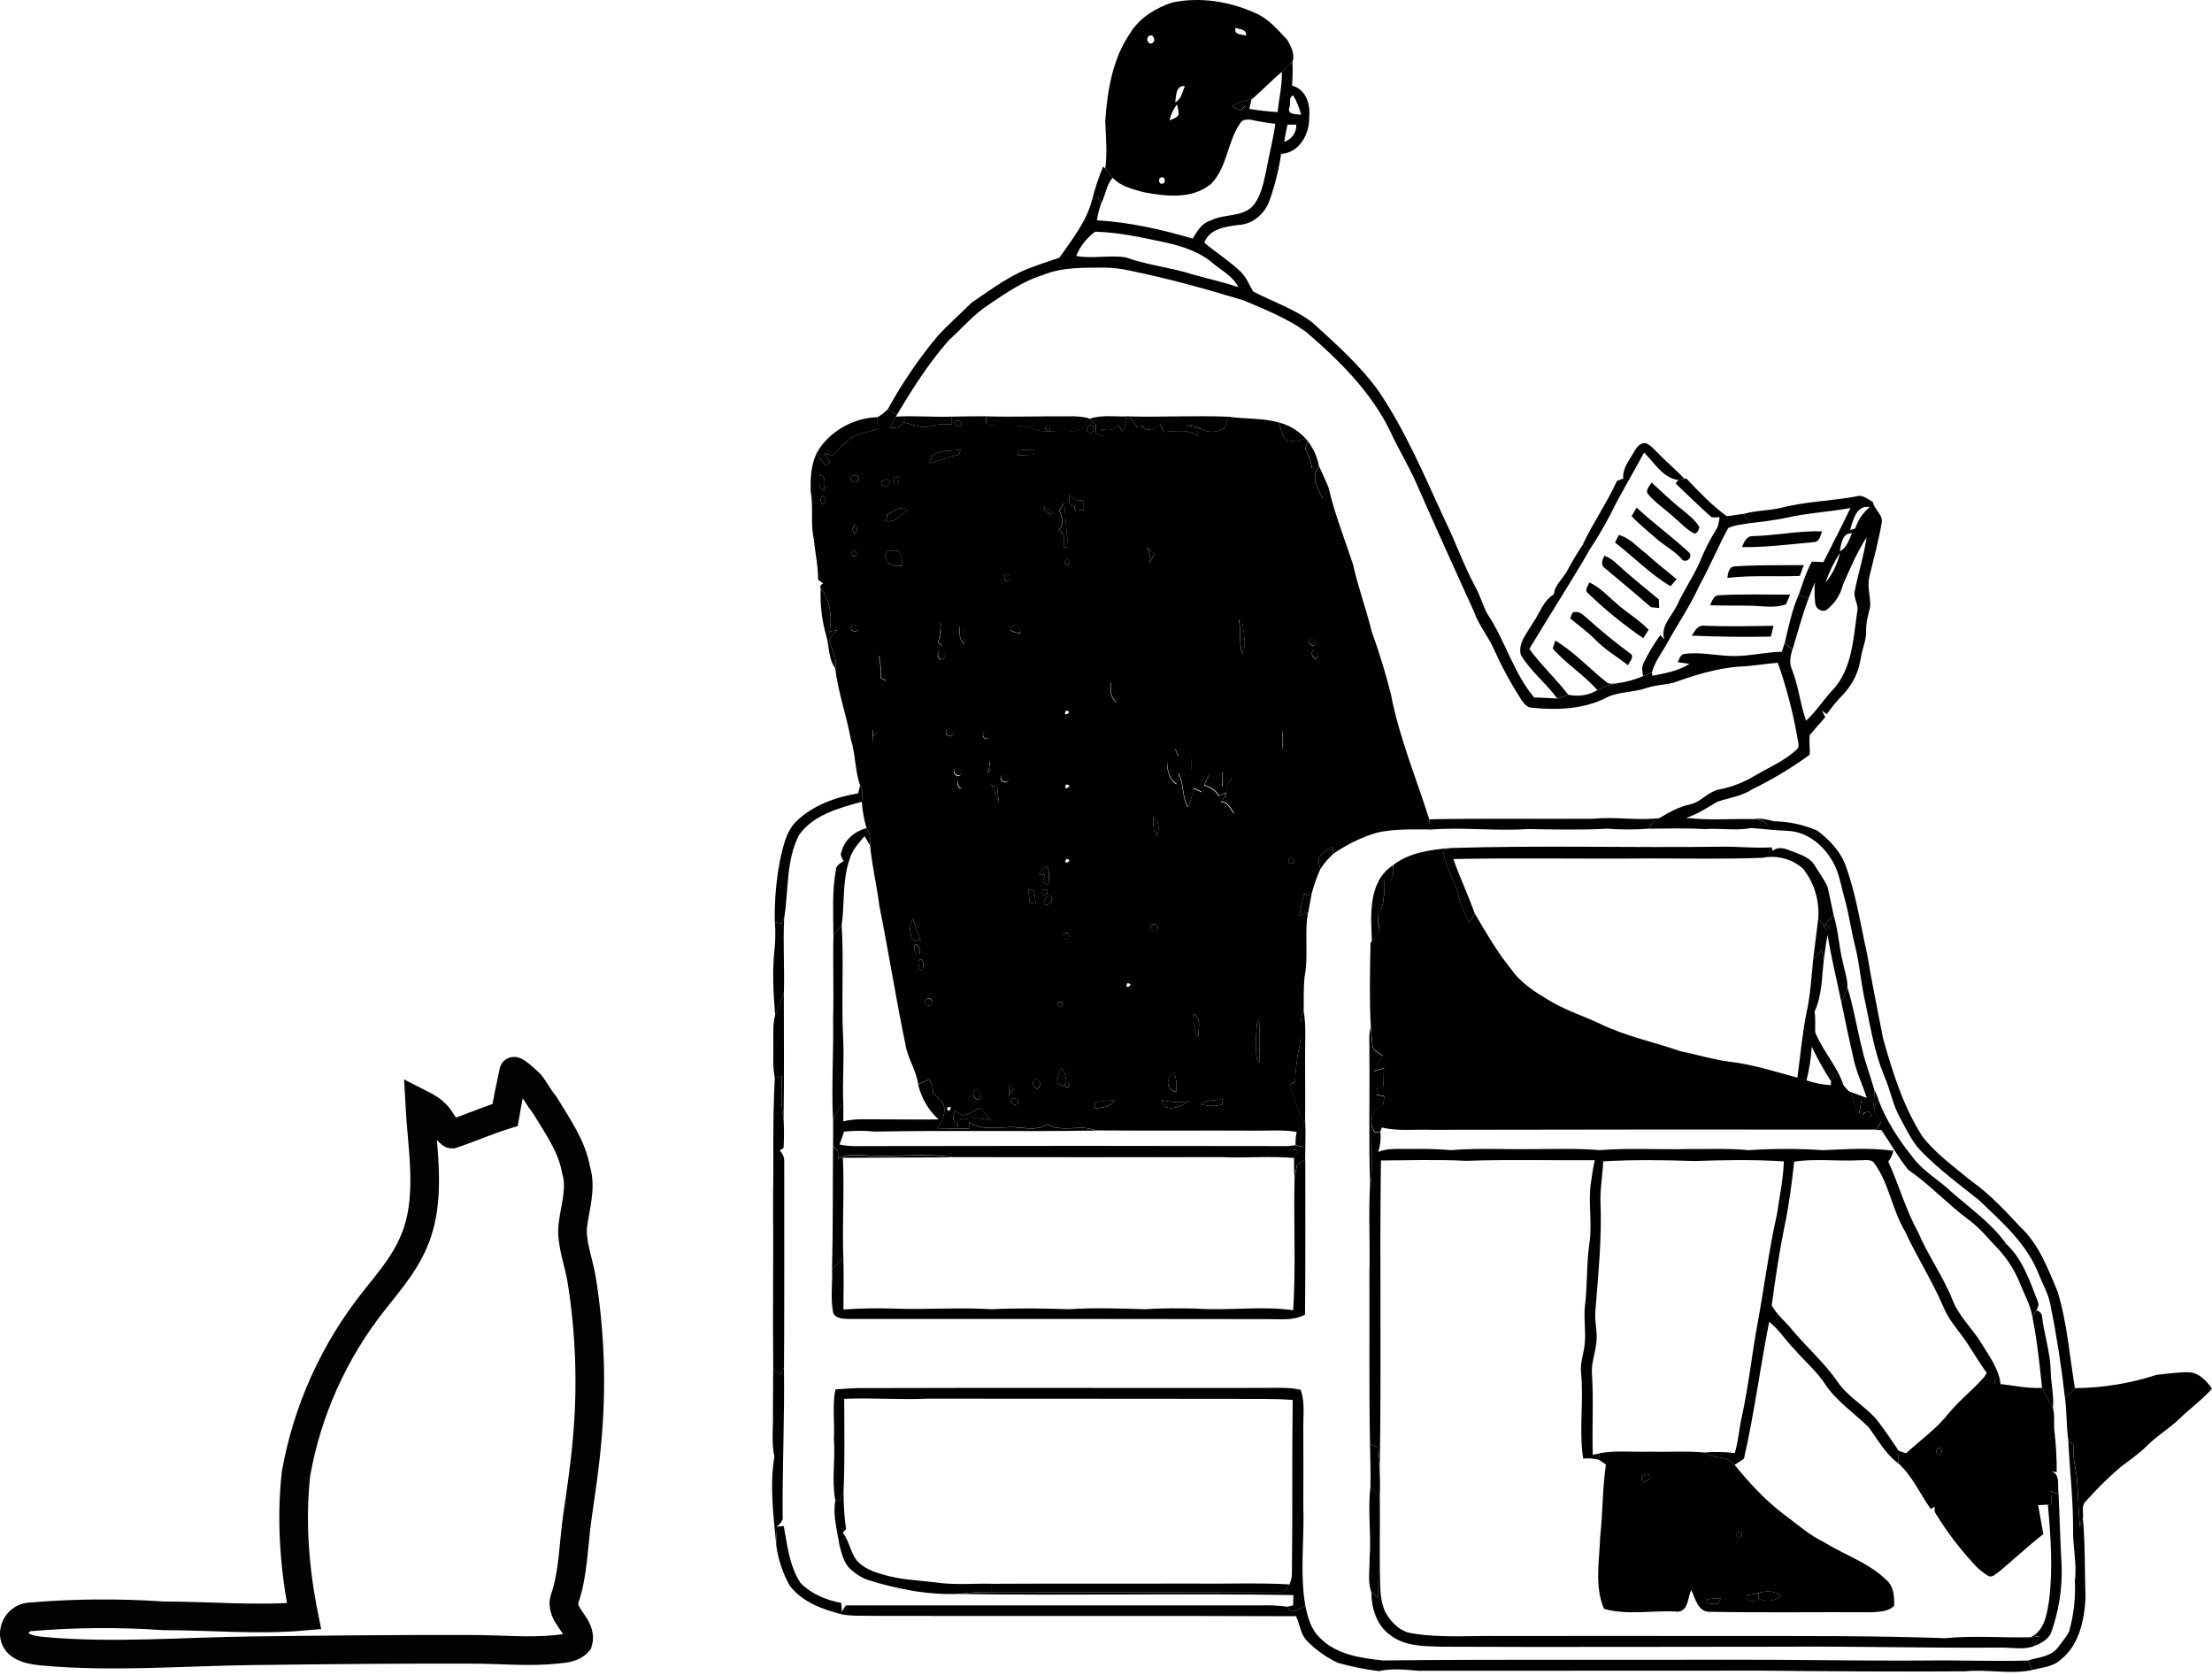 <svg width="309" height="234" viewBox="0 0 309 234" fill="none" xmlns="http://www.w3.org/2000/svg">
<path d="M165.626 59.49C166.007 59.393 166.405 59.383 166.79 59.462C167.175 59.541 167.537 59.706 167.849 59.946L167.167 59.805C166.663 59.694 166.141 59.59 165.626 59.49Z" fill="black"/>
<path d="M146.759 125.167C147.415 125.537 146.226 126.963 145.818 126.122C145.817 125.998 145.841 125.874 145.888 125.759C145.935 125.643 146.004 125.538 146.091 125.45C146.178 125.361 146.282 125.29 146.397 125.242C146.512 125.193 146.635 125.167 146.759 125.167Z" fill="black"/>
<path d="M157.976 4.462C159.307 2.417 161.493 1.076 163.782 0.346C167.676 -0.466 171.782 0.201 175.383 1.828C177.21 2.609 178.492 4.169 179.829 5.57C180.34 6.485 180.941 7.574 180.54 8.645C180.044 9.108 179.544 9.568 179.058 10.042C177.576 11.276 176.28 12.676 174.816 13.906C173.871 14.103 172.849 14.203 172.119 14.899L173.301 15.44L173.975 14.792C174.242 15.425 174.483 16.066 174.716 16.718C174.208 16.718 173.567 16.633 173.286 17.163C171.433 19.757 171.474 23.343 169.184 25.685C166.524 27.886 162.808 27.434 159.658 26.833C158.176 26.396 156.543 26.026 155.461 24.859C155.09 24.425 154.764 23.98 154.394 23.566C154.712 21.342 154.471 19.093 154.394 16.87C154.701 12.572 155.435 8.074 157.98 4.484M172.593 3.891C172.315 4.877 173.423 4.795 174.075 4.97C174.183 4.091 173.19 4.106 172.593 3.891ZM160.47 5.047C159.966 5.418 160.47 6.422 161.033 5.981C161.533 5.611 161.033 4.603 160.47 5.047ZM164.175 14.31C165.02 13.866 165.172 12.828 165.513 12.031C164.234 11.891 164.294 13.443 164.175 14.31ZM163.367 16.83C163.819 16.615 164.371 16.492 164.646 16.026C164.627 15.535 164.55 15.049 164.416 14.577C163.909 15.244 163.551 16.012 163.367 16.83ZM162.311 24.762C161.782 24.762 161.759 25.663 162.311 25.67C162.863 25.677 162.86 24.762 162.322 24.759L162.311 24.762Z" fill="black"/>
<path d="M140.451 80.306C140.914 79.839 141.248 80.762 140.881 81.047C140.421 81.529 140.077 80.588 140.451 80.306Z" fill="black"/>
<path d="M145.652 124.308C146.253 124.105 146.456 124.308 146.264 124.916C145.656 125.121 145.452 124.918 145.652 124.308Z" fill="black"/>
<path d="M179.055 10.032C179.54 9.557 180.04 9.098 180.537 8.635C180.598 9.746 180.582 10.86 180.488 11.969C182.486 12.466 183.082 14.652 182.882 16.467C182.926 18.768 181.474 21.358 178.962 21.499C178.644 23.678 178.114 25.821 177.38 27.898C176.772 29.772 175.046 31.336 173.023 31.421C171.241 31.651 168.914 31.944 168.236 33.915C169.914 35.297 171.767 36.471 173.349 37.99C174.138 38.75 174.494 39.813 175.064 40.725C177.821 42.162 180.852 43.151 183.341 45.063C186.632 48.053 189.992 51.036 192.604 54.663C196.35 60.221 198.977 66.442 201.771 72.518C203.308 75.616 204.427 78.898 206.08 81.944C206.772 83.17 207.117 84.556 207.799 85.79C210.263 89.495 211.419 93.986 214.312 97.435C215.383 97.435 216.446 97.535 217.517 97.572C218.045 97.454 218.557 97.274 219.044 97.038C220.432 97.356 221.888 97.135 223.119 96.42C224.015 95.946 224.979 95.614 225.976 95.434C227.191 95.267 228.378 94.939 229.507 94.46L230.744 93.937C230.77 94.056 230.819 94.308 230.841 94.404C232.619 94.034 234.461 93.737 236.009 92.73L234.372 92.504C234.601 92.037 234.742 91.336 235.398 91.333C237.68 91.044 239.963 91.64 242.245 91.64C244.527 91.64 246.691 91.088 248.914 91.036C249.037 90.64 249.155 90.247 249.285 89.858C249.655 90.136 250.026 90.421 250.396 90.703C250.089 91.64 249.911 92.659 250.348 93.589C251.26 95.879 251.46 98.358 252.297 100.666C253.675 99.421 254.661 97.828 255.921 96.479C258.714 93.582 258.885 89.306 259.422 85.556C259.748 84.526 258.855 83.593 259.096 82.563C259.574 80.043 260.4 77.598 260.748 75.052C259.415 77.131 258.436 79.413 257.451 81.67C257.101 83.111 256.255 84.383 255.061 85.264C254.899 85.316 254.728 85.331 254.56 85.309C254.391 85.286 254.23 85.226 254.088 85.133C253.946 85.04 253.826 84.916 253.738 84.771C253.65 84.625 253.596 84.462 253.579 84.293C253.464 83.309 253.448 82.316 253.531 81.329C253.227 82.07 252.923 82.833 252.634 83.593L251.263 83.081C251.83 81.518 252.286 79.902 253.116 78.443C253.646 78.465 254.183 78.491 254.72 78.524C255.987 76.005 257.28 73.5 258.496 70.955C255.532 71.522 252.479 71.64 249.526 72.329C247.869 72.67 246.191 72.889 244.513 73.07C244.126 72.707 243.812 72.273 243.586 71.792C245.246 71.303 246.995 71.332 248.677 70.969C252.16 70.043 255.78 69.995 259.315 69.343C260.193 69.028 260.9 69.75 261.634 70.117C261.823 71.251 263.175 71.936 262.834 73.178C262.393 75.675 261.723 78.12 261.13 80.588C260.808 81.951 261.308 83.326 261.256 84.697C261.015 85.808 260.659 86.879 260.685 88.031C260.756 89.369 260.144 90.588 259.944 91.885C259.678 93.79 258.829 95.565 257.514 96.968C256.657 97.835 255.876 98.773 255.18 99.773L254.505 99.251L254.983 100.184C254.268 101.007 253.527 101.811 252.827 102.648C252.656 103.556 252.875 104.501 252.797 105.431C250.274 107.267 247.595 108.879 244.791 110.247C243.308 111.218 241.549 111.44 239.915 111.985C238.496 112.811 237.128 113.741 235.546 114.238C238.714 114.638 241.923 114.345 245.113 114.412C245.728 114.56 246.617 114.53 246.799 115.305L244.387 115.701C242.323 116.049 240.244 115.66 238.173 115.816C235.55 115.657 232.919 115.746 230.296 115.76C230.609 115.105 231.143 114.58 231.804 114.278C233.116 113.493 234.457 112.722 235.972 112.389C237.636 112.096 238.647 110.47 240.333 110.244C241.964 109.907 243.528 109.302 244.961 108.454C247.051 107.205 249.381 106.283 251.134 104.545C251.408 104.041 251.089 103.456 251.063 102.93C250.446 99.411 249.538 95.95 248.347 92.581C246.517 92.715 244.705 93.067 242.868 93.118C239.74 93.374 236.702 94.308 233.768 95.371C232.516 95.66 231.211 95.69 229.992 96.112C228.232 96.724 226.287 96.587 224.583 97.357C221.396 99.061 217.628 99.228 214.101 98.869C213.238 98.869 212.764 98.128 212.363 97.502C210.988 95.353 209.774 93.106 208.732 90.777C207.932 88.924 206.583 87.383 205.917 85.471C203.208 79.495 200.492 73.519 197.854 67.509C196.743 64.978 195.283 62.633 194.149 60.132C191.459 54.652 187.013 50.28 182.426 46.342C179.788 44.456 176.743 43.24 173.775 41.977C168.588 40.399 163.323 38.924 157.991 37.838C156.834 37.567 155.652 37.414 154.464 37.383C151.518 37.405 148.462 37.268 145.679 38.413C142.941 39.258 140.566 40.903 138.217 42.488C136.057 43.859 134.408 45.845 132.522 47.55C129.725 50.732 127.442 54.326 125.282 57.965L124.026 57.138C126.039 53.487 128.396 50.037 131.066 46.834C132.548 45.252 134.193 43.807 135.731 42.273C138.484 40.421 141.177 38.339 144.36 37.257C145.553 36.794 146.779 36.423 147.987 36.004C149.747 33.477 151.755 30.991 152.541 27.953L153.378 27.634L153.86 28.342C153.559 29.126 153.349 29.941 153.234 30.773C157.776 31.047 162.256 32.04 166.609 33.329C167.224 32.281 167.917 31.136 169.173 30.784C171.122 29.776 173.882 30.432 175.275 28.446C176.291 27.001 176.576 25.193 176.946 23.507C177.317 21.432 177.876 19.383 178.154 17.29C176.986 17.171 175.826 16.976 174.683 16.708C174.46 16.056 174.219 15.415 173.942 14.781L173.304 15.43L172.122 14.889C172.863 14.192 173.875 14.092 174.82 13.896C174.716 14.337 174.616 14.774 174.52 15.215C175.831 15.415 177.15 15.585 178.477 15.663C178.654 13.785 179.132 11.925 179.062 10.032M180.14 14.97C179.721 16.082 181.089 15.9 181.759 16.03C181.516 15.086 181.149 14.179 180.666 13.333C179.985 13.481 180.333 14.444 180.14 14.97ZM179.851 17.427C179.684 18.216 179.51 19.005 179.395 19.809C179.903 19.654 180.345 19.333 180.65 18.898C180.955 18.463 181.107 17.939 181.081 17.409H179.851M150.333 35.756C152.619 36.182 154.975 35.586 157.272 35.953C159.966 36.916 162.83 37.286 165.575 38.024C168.021 38.798 170.548 39.276 172.986 40.117C172.245 38.576 170.666 37.816 169.418 36.76C167.613 35.219 165.312 34.433 163.03 33.918C159.721 33.211 156.398 32.462 153 32.358C151.81 33.218 150.885 34.396 150.333 35.756ZM258.451 74.045L259.166 73.826C259.535 72.655 260.238 71.617 261.189 70.84C259.337 70.469 258.84 72.692 258.451 74.045ZM257.003 77.009C257.97 76.534 258.281 75.416 258.703 74.508C257.358 74.385 257.184 76.031 257.003 77.009ZM254.991 81.414C255.989 80.189 256.691 78.75 257.04 77.209C256.184 78.525 255.496 79.943 254.991 81.429V81.414Z" fill="black"/>
<path d="M119.391 73.299C119.869 73.636 119.743 74.177 119.391 74.555L119.062 73.918L119.391 73.299Z" fill="black"/>
<path d="M160.199 76.426C160.536 76.734 160.881 77.041 161.233 77.338C160.984 77.791 160.759 78.258 160.559 78.735C160.596 77.938 160.707 77.108 160.199 76.426Z" fill="black"/>
<path d="M131.218 91.033C131.781 90.595 132.277 91.618 131.807 91.985C131.24 92.415 130.747 91.396 131.218 91.033Z" fill="black"/>
<path d="M155.227 95.323C155.736 96.15 155.994 97.108 155.968 98.079C155.101 97.398 155.094 96.312 155.227 95.323Z" fill="black"/>
<path d="M145.861 70.762C146.32 71.051 146.784 71.351 147.258 71.629L146.684 71.858C146.361 71.521 145.765 71.325 145.861 70.762Z" fill="black"/>
<path d="M138.34 105.905C138.396 106.405 138.422 106.913 138.477 107.421L137.988 107.928C138.218 107.278 138.337 106.595 138.34 105.905Z" fill="black"/>
<path d="M140.445 108.161C141.134 108.087 141.152 109.406 140.419 109.191C139.637 109.143 139.589 108.032 140.445 108.161Z" fill="black"/>
<path d="M136.327 152.182C136.853 152.274 137.002 153.075 136.824 153.497C136.094 153.79 135.553 152.419 136.327 152.182Z" fill="black"/>
<path d="M260.563 155.461C261.252 154.853 261.719 156.076 260.933 156.313C260.255 156.794 259.84 155.724 260.563 155.461Z" fill="black"/>
<path d="M152.555 27.953C152.95 26.348 153.47 24.777 154.111 23.254L154.374 23.543C154.744 23.958 155.085 24.403 155.441 24.837C154.548 25.8 154.448 27.197 153.874 28.341L153.392 27.634L152.555 27.953Z" fill="black"/>
<path d="M122.592 58.272C123.124 57.962 123.612 57.581 124.04 57.138L125.282 57.968L125.152 58.198C124.867 58.702 124.596 59.217 124.329 59.736C125.07 59.847 125.811 59.78 126.145 58.994C127.434 59.217 128.712 59.935 130.039 59.509C130.987 59.238 131.982 59.17 132.958 59.309C132.958 59.032 132.958 58.476 132.958 58.198C134.537 58.161 136.116 58.145 137.697 58.15C137.72 58.435 137.768 58.998 137.794 59.28C140.091 59.698 142.577 59.039 144.756 60.062C145.263 60.187 145.785 60.248 146.308 60.243H146.601C148.005 60.243 149.476 60.491 150.832 59.991C151.547 59.773 151.632 58.917 151.966 58.357L152.151 58.502L153.059 59.306C153.077 59.721 153.099 60.139 153.125 60.558L154.029 60.906C154 60.591 153.974 60.276 153.948 59.965C154.811 60.176 155.708 60.084 156.223 59.265C156.408 59.635 156.593 60.006 156.797 60.377C157.098 59.662 157.318 58.917 157.453 58.153H157.757C158.127 58.65 158.479 59.157 158.846 59.654L159.457 59.454C160.128 60.432 161.354 59.928 162.051 59.25C162.221 59.621 162.399 59.991 162.577 60.336C164.181 60.247 165.982 59.887 167.375 60.91C167.323 60.628 167.227 60.069 167.175 59.798L167.857 59.939C168.894 60.525 170.058 60.369 171.08 59.832C171.236 59.287 171.395 58.746 171.558 58.205C173.911 58.55 176.316 58.368 178.631 59.002C178.898 59.806 179.028 60.721 179.606 61.38C180.495 61.84 181.481 61.477 182.377 61.258L182.674 61.592C182.555 61.962 182.433 62.359 182.303 62.744C182.833 63.534 183.159 64.443 183.252 65.389C183.559 65.208 183.87 65.019 184.185 64.86L184.263 65.156C183.022 66.549 184.026 68.216 184.741 69.58C185.037 69.135 185.326 68.691 185.623 68.25C186.471 71.885 187.868 75.349 189.024 78.891C189.717 82.044 190.847 85.075 191.618 88.213C192.656 91.077 193.548 93.992 194.293 96.946C195.441 102.956 197.813 108.624 199.654 114.438C199.717 114.908 199.739 115.386 199.765 115.864C197.29 115.864 194.778 115.768 192.355 116.305C190.198 116.96 188.155 117.946 186.301 119.228C186.238 118.913 186.182 118.598 186.127 118.291C185.475 118.68 184.685 118.999 184.348 119.736C184.044 120.258 184.348 120.847 184.441 121.396C183.97 122.448 183.581 123.534 183.277 124.645L182.992 125.131C182.714 125.042 182.44 124.953 182.166 124.871C181.903 125.872 181.695 126.89 181.532 127.917C181.891 127.746 182.254 127.58 182.622 127.417C182.622 127.672 182.585 128.18 182.574 128.432C182.322 131.129 182.755 133.867 182.225 136.542C182.084 138.084 182.133 139.64 182.118 141.192C181.347 142.7 181.944 144.419 181.558 146.009C181.136 147.698 181.051 149.443 180.88 151.17L180.169 151.474C180.791 153.289 181.247 155.179 182.222 156.861C181.851 157.939 181.458 159.129 182.084 160.196C181.714 160.107 181.343 160.029 180.973 159.962C180.957 159.34 181.013 158.719 181.14 158.11C179.287 157.802 177.435 157.947 175.582 157.936C168.083 157.895 160.584 157.965 153.088 157.902C150.902 156.98 148.39 158.273 146.312 157.031C144.656 158.113 142.684 157.35 140.861 157.435C139.039 157.521 137.038 157.88 135.411 156.765C135.389 156.987 135.341 157.428 135.319 157.65C133.837 157.65 132.355 157.606 130.873 157.58C131.699 156.617 132.251 155.283 131.695 154.049C131.273 153.555 130.816 153.092 130.328 152.663C130.372 151.984 130.173 151.311 129.765 150.766C129.261 150.992 128.761 151.222 128.26 151.455C127.99 149.477 126.778 147.828 126.478 145.861C125.144 139.44 124.129 132.959 122.84 126.531C122.492 123.697 121.799 120.91 121.543 118.069C121.66 117.229 121.484 116.374 121.043 115.649C120.685 114.453 120.465 113.22 120.387 111.974C120.439 111.207 120.654 110.377 120.143 109.71C119.427 107.635 119.516 105.327 118.838 103.189C118.238 99.88 117.064 96.672 116.678 93.333C117.049 92.066 116.215 90.955 115.956 89.765C115.659 88.984 116.563 88.572 116.964 88.043L115.9 88.183C116.193 86.149 116.041 83.793 114.64 82.185C114.496 81.94 114.615 81.71 114.992 81.496L114.277 80.966C114.314 79.087 113.855 77.261 113.707 75.408C113.177 73.207 113.659 70.932 113.258 68.739C113.177 66.92 113.281 64.989 114.07 63.322C114.463 63.878 114.874 64.433 115.274 64.986L115.952 64.615C115.689 64.193 115.433 63.77 115.174 63.352C115.544 63.429 115.893 63.515 116.252 63.6C117.278 62.692 118.175 61.621 119.35 60.899C120.394 60.425 121.573 60.369 122.61 59.824C122.61 59.306 122.61 58.787 122.592 58.272ZM133.444 58.891C133.155 59.335 133.926 59.802 134.244 59.417C134.518 58.968 133.755 58.509 133.444 58.891ZM151.995 59.576C151.491 60.025 152.284 60.873 152.696 60.262C153.211 59.78 152.455 59.002 151.995 59.576ZM129.854 64.693C131.254 64.322 132.625 63.882 133.996 63.426L134.174 62.796C132.692 63.129 130.065 62.592 129.854 64.693ZM142.136 63.581C142.918 63.581 143.7 63.548 144.481 63.518C144.481 63.329 144.481 62.952 144.481 62.777C143.696 62.981 142.258 62.448 142.147 63.596M114.437 66.416C114.596 67.094 114.107 68.42 115.178 68.409C115.107 67.701 115.548 66.375 114.437 66.416ZM118.957 66.594C118.501 67.157 119.527 67.657 119.883 67.153C120.328 66.586 119.309 66.09 118.957 66.594ZM125.256 66.594C124.774 66.594 124.555 67.475 125.126 67.513C125.6 67.513 125.822 66.627 125.256 66.594ZM123.774 66.964C123.336 66.923 122.766 67.627 123.362 67.842C124.055 68.213 124.792 66.905 123.774 66.964ZM114.866 69.291C114.537 69.547 114.555 70.454 115.081 70.403C115.407 70.143 115.385 69.232 114.866 69.291ZM149.368 69.154C149.291 69.832 149.25 70.636 150.109 70.736C150.109 70.884 150.172 71.177 150.195 71.325L151.38 71.266C151.354 70.795 151.332 70.325 151.31 69.858L150.461 69.943L149.35 69.154M147.964 71.347C148.335 72.214 148.664 73.159 147.901 73.941L148.568 74.682C148.568 75.282 148.568 75.882 148.568 76.486L149.198 76.394C148.994 74.341 148.79 72.285 148.668 70.228C148.41 70.583 148.176 70.954 147.968 71.34M145.837 70.754C145.741 71.306 146.338 71.496 146.66 71.866L147.234 71.636C146.76 71.358 146.297 71.058 145.837 70.769M123.888 71.914C123.855 72.207 123.822 72.5 123.796 72.8C125.085 73 125.885 71.877 126.819 71.207C125.785 70.525 124.792 71.488 123.888 71.914ZM119.368 73.307L119.061 73.919L119.387 74.567C119.757 74.197 119.868 73.648 119.387 73.311M160.195 76.438C160.687 77.12 160.591 77.95 160.565 78.743C160.766 78.267 160.991 77.802 161.24 77.35C160.888 77.053 160.543 76.746 160.206 76.438M118.983 77.009C118.79 77.609 118.998 77.816 119.605 77.631C119.791 77.028 119.583 76.821 118.983 77.009ZM123.725 77.905C123.977 79.017 125.096 79.121 126.041 79.039C126.042 78.321 125.878 77.613 125.563 76.968C124.874 76.897 123.292 76.772 123.711 77.905M148.957 78.176C148.62 78.617 148.709 78.869 149.224 78.943C149.555 78.503 149.466 78.247 148.957 78.176ZM140.435 80.317C140.065 80.599 140.406 81.54 140.865 81.058C141.236 80.766 140.899 79.843 140.435 80.317ZM173.04 86.553C173.392 88.135 173.022 89.791 173.537 91.347C174.222 89.91 173.615 88.213 173.511 86.701L173.04 86.553ZM131.373 86.924C131.423 87.89 131.307 88.857 131.028 89.784L131.647 90.295L131.199 89.528C131.391 88.672 131.684 87.787 131.373 86.935M118.942 87.483C118.572 87.991 119.472 88.476 119.809 88.031C120.18 87.524 119.279 87.046 118.942 87.483ZM141.087 88.002C141.532 88.3 142.056 88.459 142.592 88.457C142.581 88.188 142.506 87.925 142.373 87.691C142.24 87.456 142.054 87.257 141.829 87.109C141.577 87.405 141.332 87.702 141.087 88.002ZM134.029 87.594C134.066 88.42 133.914 89.421 134.696 89.965C134.529 89.191 135.17 87.694 134.029 87.594ZM183.048 89.232C182.625 89.58 183.126 90.473 183.626 90.091C184.041 89.721 183.544 88.839 183.048 89.232ZM183.418 90.814C183.345 90.914 183.295 91.029 183.273 91.151C183.252 91.273 183.258 91.398 183.292 91.517C183.326 91.636 183.387 91.746 183.469 91.838C183.552 91.93 183.655 92.002 183.77 92.048C184.467 91.936 184.063 90.503 183.418 90.814ZM131.176 91.07C130.706 91.44 131.199 92.451 131.765 92.022C132.236 91.651 131.74 90.632 131.176 91.07ZM122.729 91.596C122.991 92.603 123.089 93.647 123.018 94.686L123.648 95.115C123.562 93.941 124.229 92.07 122.729 91.596ZM155.185 95.36C155.052 96.349 155.059 97.435 155.926 98.117C155.952 97.145 155.695 96.188 155.185 95.36ZM148.887 99.273C148.312 100.384 150.117 99.325 148.887 99.273V99.273ZM121.906 102.022C121.928 102.648 121.928 103.274 121.973 103.9C121.973 103.63 121.973 103.085 121.973 102.811C122.203 102.626 122.436 102.44 122.673 102.27C122.41 102.192 122.151 102.111 121.895 102.022M132.269 101.944C131.784 102.429 132.599 103.211 133.047 102.663C133.511 102.2 132.677 101.485 132.269 101.944ZM137.434 102.315C137.064 102.618 137.453 103.448 137.927 103.174C138.268 102.867 137.901 102.063 137.434 102.315ZM179.161 102.14C179.139 102.996 179.106 103.852 179.113 104.712C179.408 103.883 179.425 102.98 179.161 102.14ZM164.152 104.63C164.289 104.978 164.437 105.33 164.585 105.682C164.055 105.971 163.396 106.112 163.007 106.598C163.055 107.68 163.351 108.954 164.344 109.562C164.433 109.058 164.522 108.558 164.619 108.08C165.404 109.539 165.06 111.336 165.927 112.774C166.325 111.936 166.584 111.039 166.693 110.117L167.857 110.684C167.868 109.793 167.693 108.91 167.342 108.091L166.319 108.261C166.408 107.15 166.623 105.983 166.045 104.982C165.497 104.567 164.785 104.693 164.152 104.656M138.309 105.975C138.299 106.665 138.174 107.349 137.938 107.998L138.427 107.491C138.372 106.983 138.346 106.475 138.29 105.975M133.403 107.479C132.921 107.939 133.718 108.75 134.174 108.243C134.629 107.735 133.855 107.031 133.403 107.479ZM170.788 107.768L170.743 109.91C170.25 109.747 169.761 109.591 169.261 109.439L169.039 108.076C168.683 108.573 168.402 109.12 168.205 109.699C168.994 110.036 169.843 110.399 170.239 111.229C170.547 111.07 170.854 110.91 171.173 110.766C171.221 111.311 170.843 111.681 170.491 112.04C171.506 112 171.832 113.026 172.41 113.667C172.382 112.79 172.089 111.943 171.569 111.236C170.94 110.399 171.451 109.354 172.133 108.739C171.677 108.417 171.225 108.091 170.776 107.768M140.395 108.232C139.546 108.102 139.587 109.213 140.369 109.262C141.11 109.476 141.084 108.15 140.395 108.232ZM134.096 108.902C133.548 109.032 133.681 109.947 134.126 110.14C134.663 110.051 134.589 109.028 134.096 108.902ZM138.475 109.547C138.898 110.358 139.245 111.207 139.513 112.081C139.446 111.425 139.376 110.773 139.328 110.117L138.475 109.547ZM148.924 109.591C148.353 110.703 150.154 109.647 148.924 109.591V109.591ZM161.095 114.219C161.095 115.086 161.095 115.994 161.536 116.776C162.025 116.035 161.984 114.667 161.095 114.219ZM148.946 119.992C148.361 121.085 150.176 120.066 148.946 119.992V119.992ZM180.069 119.929C179.869 120.534 180.071 120.741 180.677 120.551C180.869 119.943 180.667 119.736 180.069 119.929ZM145.119 122.229L145.989 122.137C145.897 122.507 145.808 122.841 145.719 123.196L146.46 123.63C146.53 122.748 146.638 121.833 146.301 120.992C145.78 121.261 145.365 121.697 145.122 122.229M143.663 124.249C143.707 124.856 143.763 125.468 143.826 126.083L144.693 126.209C144.47 125.468 144.822 124.075 143.663 124.249ZM145.656 124.319C145.456 124.919 145.66 125.122 146.267 124.927C146.46 124.319 146.256 124.117 145.656 124.319ZM146.767 125.168C146.643 125.169 146.52 125.194 146.405 125.243C146.29 125.291 146.186 125.362 146.099 125.451C146.011 125.539 145.942 125.645 145.896 125.76C145.849 125.875 145.825 125.999 145.826 126.124C146.234 126.965 147.423 125.538 146.767 125.168ZM127.538 128.384C126.927 129.295 127.097 130.347 127.49 131.303L128.601 131.333C128.212 130.358 127.86 129.377 127.538 128.369M160.832 129.228C160.461 129.717 161.306 130.277 161.666 129.825C162.025 129.373 161.184 128.78 160.832 129.228ZM148.976 130.307C148.446 130.307 148.475 131.207 148.976 131.229C149.476 131.251 149.483 130.307 148.976 130.307ZM127.857 131.911C127.531 132.333 127.79 133.445 128.416 133.352C128.664 132.904 128.416 131.948 127.857 131.911ZM128.427 133.982C128.16 134.467 128.353 135.138 128.646 135.579C129.201 135.427 129.12 133.878 128.427 133.982ZM157.479 137.343C156.901 138.454 158.709 137.398 157.479 137.343V137.343ZM129.361 139.599C128.898 140.066 129.698 140.833 130.146 140.34C130.595 139.847 129.809 139.114 129.361 139.599ZM147.842 139.969C147.66 140.488 147.842 140.677 148.353 140.54C148.531 140.021 148.353 139.832 147.842 139.969ZM166.693 141.64C166.771 142.711 166.668 143.927 167.397 144.812C167.364 143.775 167.931 142.163 166.693 141.64ZM175.656 142.382C175.489 144.234 175.267 146.087 175.586 147.939L175.915 148.439C175.978 146.587 176.008 144.734 175.915 142.882L175.649 142.4M147.694 151.355L148.516 151.726L148.779 151.355C148.683 152.708 150.109 151.218 148.935 151.118C148.987 150.41 148.638 149.773 148.398 149.14C147.895 149.767 147.644 150.56 147.694 151.363M164.304 152.522C164.398 151.627 164.32 150.721 164.074 149.855C162.844 150.359 162.822 152.37 164.304 152.522ZM144.511 150.792C144.14 151.163 144.307 151.978 144.859 152.078C145.637 151.974 145.23 150.44 144.511 150.792ZM140.917 151.489C140.945 152.034 140.945 152.581 140.917 153.126C141.135 152.774 141.372 152.432 141.625 152.104C141.38 151.9 141.139 151.692 140.902 151.489M136.312 152.207C135.537 152.445 136.078 153.815 136.808 153.523C136.986 153.1 136.838 152.3 136.312 152.207ZM141.276 153.578C140.943 154.082 141.762 154.545 142.125 154.167C142.495 153.671 141.621 153.108 141.276 153.578ZM152.996 153.99L152.892 154.82C153.874 154.76 155.141 154.69 155.667 153.708C154.77 153.724 153.877 153.817 152.996 153.986M162.258 153.682L162.725 154.582C163.904 155.134 165.048 154.442 166.06 153.841C164.793 154.03 163.502 153.971 162.258 153.667M167.786 154.249C168.737 154.54 169.751 154.554 170.71 154.29C170.743 154.116 170.814 153.764 170.851 153.586C169.821 153.723 168.657 153.586 167.786 154.249ZM132.306 154.734C132.369 155.968 133.418 154.149 132.306 154.734V154.734ZM134.489 155.824C134.118 155.575 133.748 155.338 133.377 155.112C133.059 155.931 133.077 156.78 133.792 157.372C133.792 157.157 133.818 156.728 133.829 156.513C135.325 156.098 136.905 156.098 138.401 156.513C137.868 155.913 137.497 155.149 136.786 154.738C136.107 155.263 135.322 155.634 134.485 155.824H134.489Z" fill="black"/>
<path d="M272.304 197.329C273.753 195.547 275.602 194.157 277.102 192.431L277.943 193.035C278.221 192.857 278.506 192.664 278.795 192.512L278.577 193.253L279.459 193.335C281.389 193.557 283.305 193.976 285.261 193.865C285.717 194.824 286.254 195.743 286.776 196.677C287.095 197.762 286.839 198.933 287.006 200.052C287.217 201.907 287.317 203.773 287.306 205.639L286.409 205.528C287.929 205.754 287.362 207.648 287.573 208.733L286.487 208.27C286.524 208.881 286.573 209.496 286.598 210.123L286.072 210.182L284.716 210.249C284.935 211.601 285.213 212.942 285.439 214.294C283.316 215.947 281.363 217.785 279.292 219.511C278.807 219.823 278.258 220.501 277.647 220.071C276.896 219.612 276.222 219.038 275.65 218.37C273.619 216.166 271.815 213.763 270.266 211.197C270.266 210.949 270.244 210.704 270.24 210.456L269.714 210.786C268.191 208.652 267.121 206.125 265.135 204.361C265.168 203.794 265.209 203.25 265.25 202.675L266.265 203.005C268.299 201.13 270.607 199.522 272.304 197.31M270.878 202.238C270.426 202.312 270.277 203.205 270.837 203.213C271.296 203.164 271.43 202.242 270.878 202.257V202.238Z" fill="black"/>
<path d="M223.489 202.985C225.772 202.57 228.102 202.863 230.407 202.778C232.967 202.852 235.535 202.655 238.088 202.892C239.362 203.841 241.307 203.293 242.304 204.619C244.364 207.127 246.565 209.551 249.166 211.518C251.018 212.874 252.76 214.452 254.864 215.456C257.695 217.22 260.967 218.258 263.416 220.61C264.527 221.485 264.657 223.007 264.594 224.315C263.831 225.097 262.578 225.134 261.545 225.212C254.001 225.164 246.457 225.286 238.914 225.149C237.213 225.242 236.835 223.315 236.257 222.111C235.739 223.133 235.887 224.927 234.468 225.134C231.015 224.871 227.469 225.694 224.067 224.734C222.715 221.577 223.423 218.002 223.534 214.678C223.904 211.318 223.841 207.931 224.334 204.586L223.323 203.878C223.367 203.656 223.449 203.207 223.493 202.985M230.125 205.916C229.673 205.868 229.106 206.405 229.418 206.846C229.944 207.342 230.922 206.142 230.125 205.916ZM242.66 214.03C242.472 214.63 242.679 214.835 243.282 214.645C243.464 214.037 243.256 213.83 242.66 214.03ZM245.657 222.511C245.087 222.615 244.523 222.726 243.964 222.848C243.931 223.863 244.912 223.63 245.594 223.556L245.616 223.215C246.114 223.52 246.699 223.652 247.28 223.591C247.861 223.529 248.406 223.277 248.829 222.874C247.888 222.196 246.724 222.218 245.657 222.504M238.428 223.378C238.428 224.275 239.373 223.982 239.973 224.056L240.366 223.233L238.428 223.378Z" fill="black"/>
<path d="M114.07 63.311C115.738 60.299 119.169 58.365 122.592 58.272C122.592 58.787 122.592 59.306 122.611 59.824C121.584 60.369 120.388 60.425 119.35 60.899C118.176 61.621 117.279 62.692 116.253 63.6C115.882 63.515 115.534 63.429 115.174 63.352C115.434 63.77 115.689 64.193 115.952 64.615L115.274 64.986C114.874 64.43 114.463 63.874 114.07 63.322" fill="black"/>
<path d="M191.648 131.54C191.496 127.895 191.073 123.178 194.571 120.87C194.745 121.645 194.612 122.457 194.2 123.137L193.315 123.015C193.282 124.497 193.511 126.053 192.722 127.379C192.14 128.176 192.663 129.084 192.689 129.973C192.57 130.607 192.07 131.07 191.648 131.54Z" fill="black"/>
<path d="M124.329 59.735C124.596 59.217 124.866 58.702 125.152 58.198C127.745 58.038 130.365 58.287 132.969 58.198C132.969 58.479 132.969 59.035 132.969 59.309C131.993 59.169 130.998 59.238 130.05 59.509C128.723 59.935 127.456 59.217 126.156 58.994C125.807 59.78 125.074 59.839 124.329 59.735Z" fill="black"/>
<path d="M137.709 58.157C141.562 58.272 145.416 58.116 149.269 58.157C150.178 58.118 151.088 58.195 151.977 58.386C151.644 58.946 151.559 59.802 150.844 60.02C149.488 60.52 148.017 60.283 146.612 60.272C147.109 59.161 145.349 59.413 146.32 60.272C145.797 60.278 145.275 60.217 144.767 60.091C142.589 59.068 140.102 59.72 137.805 59.309C137.779 59.005 137.735 58.442 137.709 58.157Z" fill="black"/>
<path d="M152.162 58.516C153.859 57.905 155.7 58.223 157.464 58.168C157.329 58.931 157.109 59.677 156.808 60.391C156.612 60.02 156.419 59.65 156.234 59.279C155.719 60.098 154.822 60.191 153.959 59.98C153.985 60.291 154.011 60.606 154.041 60.921L153.137 60.572C153.111 60.154 153.088 59.735 153.07 59.32L152.162 58.516Z" fill="black"/>
<path d="M157.768 58.171C162.369 58.279 166.967 58.027 171.565 58.212C171.402 58.753 171.243 59.294 171.087 59.838C170.065 60.376 168.901 60.531 167.864 59.946C167.552 59.706 167.19 59.541 166.805 59.462C166.42 59.383 166.022 59.393 165.641 59.49C166.156 59.59 166.678 59.694 167.197 59.805C167.249 60.087 167.345 60.646 167.397 60.917C166.004 59.894 164.203 60.253 162.599 60.342C162.421 59.972 162.229 59.601 162.073 59.257C161.38 59.935 160.154 60.439 159.479 59.461L158.868 59.661C158.483 59.175 158.131 58.668 157.768 58.171Z" fill="black"/>
<path d="M133.445 58.89C133.757 58.519 134.52 58.968 134.246 59.416C133.927 59.801 133.156 59.334 133.445 58.89Z" fill="black"/>
<path d="M178.639 59.009C180.081 59.38 181.383 60.164 182.385 61.266C181.488 61.484 180.502 61.847 179.613 61.388C179.035 60.728 178.905 59.813 178.639 59.009Z" fill="black"/>
<path d="M146.32 60.25C145.349 59.398 147.109 59.138 146.613 60.25H146.32Z" fill="black"/>
<path d="M151.996 59.576C152.456 59.002 153.212 59.78 152.697 60.261C152.285 60.873 151.492 60.024 151.996 59.576Z" fill="black"/>
<path d="M182.682 61.599C183.42 62.565 183.941 63.68 184.208 64.867C183.893 65.041 183.582 65.215 183.275 65.396C183.182 64.45 182.856 63.541 182.326 62.751C182.441 62.366 182.567 61.98 182.682 61.599Z" fill="black"/>
<path d="M228.34 62.996C228.677 62.4 229.225 61.733 230.003 61.936C230.744 62.307 231.274 62.981 231.856 63.548C232.967 64.697 234.216 65.704 235.298 66.883L234.401 67.049C232.256 66.734 231.1 64.611 229.666 63.218C228.129 66.097 226.417 68.883 224.987 71.818C224.069 73.574 223.06 75.281 221.963 76.931L221.126 76.019C222.56 72.985 224.49 70.221 225.883 67.172C226.169 67.057 226.461 66.953 226.754 66.849C226.621 65.364 227.673 64.219 228.34 62.996Z" fill="black"/>
<path d="M116.368 160.167L117.039 160.767C117.057 161.137 117.076 161.508 117.098 161.878C118.547 161.026 120.266 161.474 121.852 161.463C125.587 161.611 129.347 161.093 133.06 161.667C127.958 161.693 122.83 161.693 117.743 161.73C117.969 166.38 117.632 171.071 117.81 175.735C117.258 176.232 116.731 176.758 116.228 177.303C116.376 171.582 116.32 165.872 116.368 160.167Z" fill="black"/>
<path d="M129.854 64.693C130.066 62.593 132.689 63.13 134.175 62.796L133.997 63.426C132.626 63.882 131.255 64.334 129.854 64.693Z" fill="black"/>
<path d="M142.138 63.592C142.241 62.444 143.686 62.977 144.472 62.773C144.472 62.962 144.472 63.34 144.472 63.514C143.701 63.544 142.923 63.585 142.138 63.592Z" fill="black"/>
<path d="M230.122 205.917C230.919 206.143 229.941 207.343 229.415 206.847C229.103 206.406 229.67 205.868 230.122 205.917Z" fill="black"/>
<path d="M184.285 65.163C184.73 66.197 185.241 67.201 185.645 68.257C185.349 68.698 185.06 69.142 184.763 69.587C184.048 68.224 183.044 66.556 184.285 65.163Z" fill="black"/>
<path d="M114.426 66.412C115.537 66.371 115.1 67.698 115.167 68.405C114.096 68.416 114.585 67.09 114.426 66.412Z" fill="black"/>
<path d="M183.067 89.194C183.563 88.802 184.06 89.698 183.645 90.054C183.145 90.435 182.644 89.543 183.067 89.194Z" fill="black"/>
<path d="M167.783 154.249C168.654 153.59 169.817 153.723 170.847 153.586C170.81 153.764 170.74 154.116 170.707 154.29C169.748 154.554 168.734 154.54 167.783 154.249Z" fill="black"/>
<path d="M118.946 66.59C119.298 66.086 120.317 66.59 119.872 67.149C119.516 67.653 118.49 67.153 118.946 66.59Z" fill="black"/>
<path d="M183.44 90.777C184.085 90.466 184.488 91.888 183.792 92.011C183.677 91.965 183.574 91.893 183.491 91.801C183.408 91.709 183.347 91.599 183.313 91.48C183.279 91.361 183.273 91.236 183.295 91.114C183.317 90.992 183.367 90.877 183.44 90.777Z" fill="black"/>
<path d="M125.256 66.6C125.823 66.633 125.601 67.523 125.127 67.519C124.556 67.482 124.767 66.589 125.256 66.6Z" fill="black"/>
<path d="M118.976 76.997C119.576 76.809 119.784 77.016 119.598 77.619C118.991 77.804 118.783 77.597 118.976 76.997Z" fill="black"/>
<path d="M180.059 119.927C180.654 119.735 180.856 119.942 180.666 120.55C180.063 120.74 179.861 120.533 180.059 119.927Z" fill="black"/>
<path d="M123.782 66.964C124.8 66.905 124.063 68.216 123.37 67.842C122.774 67.62 123.344 66.923 123.782 66.964Z" fill="black"/>
<path d="M144.512 150.766C145.223 150.414 145.623 151.948 144.86 152.052C144.308 151.952 144.148 151.133 144.512 150.766Z" fill="black"/>
<path d="M234.411 67.053L235.308 66.886L235.567 66.838C237.349 68.69 239.116 70.602 241.214 72.099C242.006 72.044 242.788 71.855 243.585 71.784C243.81 72.265 244.124 72.699 244.511 73.062C243.481 73.27 242.366 73.292 241.417 73.77C239.995 76.36 238.883 79.106 237.438 81.699C236.093 84.685 234.215 87.375 232.662 90.247C231.962 91.432 231.125 92.566 230.761 93.915L229.524 94.437C229.454 93.893 229.294 93.326 229.524 92.788C230.191 91.353 230.999 89.988 231.936 88.713C232.114 88.909 232.306 89.106 232.484 89.302C231.91 87.449 233.562 86.056 234.289 84.511C235.267 82.322 236.697 80.365 237.601 78.138C238.195 76.691 238.91 75.297 239.739 73.97C240.083 73.459 240.109 72.829 240.224 72.247C239.848 72.292 239.467 72.292 239.09 72.247C237.364 70.743 235.756 69.117 234.081 67.546L234.411 67.053Z" fill="black"/>
<path d="M230.155 68.949C229.874 68.367 230.455 67.856 230.722 67.4C232.13 68.679 233.482 70.031 234.994 71.194C235.835 71.935 236.817 72.606 237.38 73.614C237.354 73.984 237.113 74.477 236.706 74.536C235.535 73.955 234.679 72.932 233.682 72.113C232.504 71.061 231.17 70.164 230.155 68.949Z" fill="black"/>
<path d="M114.875 69.29C115.394 69.238 115.416 70.15 115.09 70.402C114.564 70.454 114.545 69.546 114.875 69.29Z" fill="black"/>
<path d="M149.377 69.154L150.488 69.943L151.337 69.858C151.359 70.325 151.381 70.795 151.407 71.266L150.221 71.325C150.199 71.177 150.155 70.884 150.136 70.736C149.258 70.632 149.299 69.843 149.377 69.154Z" fill="black"/>
<path d="M147.991 71.346C148.199 70.961 148.433 70.589 148.691 70.235C148.813 72.291 149.017 74.347 149.221 76.4L148.591 76.493C148.591 75.889 148.591 75.289 148.591 74.688L147.924 73.947C148.691 73.177 148.368 72.213 147.991 71.346Z" fill="black"/>
<path d="M173.059 86.541L173.529 86.689C173.633 88.201 174.241 89.898 173.555 91.335C173.04 89.779 173.411 88.123 173.059 86.541Z" fill="black"/>
<path d="M170.836 107.697C171.284 108.019 171.736 108.345 172.192 108.668C171.51 109.283 170.999 110.327 171.629 111.165C172.148 111.872 172.441 112.719 172.47 113.595C171.892 112.954 171.566 111.928 170.551 111.969C170.903 111.598 171.292 111.228 171.232 110.694C170.914 110.839 170.606 110.998 170.299 111.157C169.902 110.327 169.054 109.964 168.265 109.627C168.461 109.048 168.742 108.501 169.098 108.004L169.321 109.368C169.81 109.52 170.299 109.675 170.803 109.838L170.836 107.697Z" fill="black"/>
<path d="M145.107 122.228C145.351 121.695 145.765 121.26 146.286 120.991C146.623 121.832 146.515 122.747 146.445 123.629L145.704 123.195C145.793 122.825 145.882 122.488 145.974 122.136L145.107 122.228Z" fill="black"/>
<path d="M162.256 153.666C163.5 153.97 164.791 154.029 166.057 153.84C165.046 154.426 163.901 155.118 162.723 154.581L162.256 153.666Z" fill="black"/>
<path d="M134.485 155.823C135.325 155.637 136.114 155.269 136.797 154.745C137.508 155.156 137.879 155.919 138.412 156.519C136.917 156.104 135.336 156.104 133.84 156.519C133.84 156.734 133.814 157.164 133.803 157.379C133.088 156.786 133.062 155.938 133.388 155.119C133.755 155.337 134.122 155.575 134.485 155.823Z" fill="black"/>
<path d="M182.322 156.511C182.422 158.338 182.322 160.168 182.322 161.995C181.951 162.217 181.581 162.443 181.188 162.669C181.054 163.366 180.917 164.062 180.817 164.77C180.817 163.766 180.743 162.769 180.776 161.769C180.925 161.38 181.095 160.998 181.273 160.624C180.902 160.642 180.532 160.668 180.143 160.676L179.861 160.105C180.232 160.057 180.569 160.013 180.925 159.976C181.295 160.042 181.666 160.12 182.036 160.209C181.41 159.138 181.799 157.949 182.173 156.874L182.322 156.511Z" fill="black"/>
<path d="M191.38 201.688L192.436 202.206C192.488 203.318 192.606 204.429 192.732 205.541C192.792 206.767 192.799 208.001 192.732 209.246C192.288 208.709 191.847 208.171 191.439 207.612C191.487 205.619 191.406 203.655 191.38 201.688Z" fill="black"/>
<path d="M123.912 71.906C124.816 71.48 125.809 70.517 126.843 71.198C125.909 71.869 125.109 72.992 123.819 72.792C123.845 72.492 123.879 72.199 123.912 71.906Z" fill="black"/>
<path d="M228.618 70.906C230.948 73.052 233.508 74.926 235.835 77.075C236.595 77.605 235.761 78.702 235.02 78.213C234.105 77.101 232.838 76.419 231.734 75.538C230.452 74.404 229.099 73.348 227.925 72.107C228.14 71.695 228.384 71.325 228.618 70.906Z" fill="black"/>
<path d="M244.86 74.888C248.095 74.81 251.296 74.117 254.531 74.217C254.29 74.81 254.16 75.759 253.338 75.733C250.003 76.029 246.669 76.474 243.334 76.422C243.623 75.748 243.975 74.855 244.86 74.888Z" fill="black"/>
<path d="M226.131 74.737C227.68 75.108 228.724 76.438 229.958 77.331C231.322 78.591 232.789 79.721 234.215 80.903C233.926 81.229 233.641 81.555 233.363 81.885C230.507 80.213 228.224 77.787 225.608 75.793C225.779 75.445 225.953 75.089 226.131 74.737Z" fill="black"/>
<path d="M131.391 86.886C131.703 87.749 131.391 88.635 131.217 89.479L131.666 90.246L131.065 89.757C131.339 88.826 131.45 87.855 131.391 86.886Z" fill="black"/>
<path d="M121.939 101.983C122.195 102.072 122.454 102.154 122.718 102.232C122.48 102.406 122.247 102.602 122.017 102.773C122.017 103.047 122.017 103.591 122.017 103.862C121.962 103.236 121.962 102.61 121.939 101.983Z" fill="black"/>
<path d="M179.191 102.095C179.455 102.935 179.438 103.837 179.143 104.667C179.135 103.807 179.169 102.951 179.191 102.095Z" fill="black"/>
<path d="M138.476 109.546L139.324 110.109C139.372 110.765 139.443 111.417 139.509 112.073C139.242 111.201 138.896 110.355 138.476 109.546Z" fill="black"/>
<path d="M140.917 151.462C141.154 151.666 141.395 151.873 141.639 152.077C141.386 152.406 141.15 152.747 140.932 153.1C140.955 152.554 140.95 152.007 140.917 151.462Z" fill="black"/>
<path d="M141.276 153.578C141.621 153.107 142.492 153.67 142.125 154.167C141.762 154.526 140.943 154.063 141.276 153.578Z" fill="black"/>
<path d="M218.878 79.824C219.563 78.516 220.32 77.246 221.146 76.022L221.983 76.934C219.293 81.569 216.385 86.063 213.632 90.643C215.277 92.903 217.337 94.807 219.052 97.012C218.566 97.248 218.053 97.427 217.526 97.545C215.962 95.426 213.821 93.77 212.453 91.491C212.016 89.828 213.291 88.505 214.039 87.16C215.058 85.782 215.521 83.937 217.077 83.01C217.17 81.728 218.274 80.895 218.878 79.824Z" fill="black"/>
<path d="M117.561 118.972C117.976 117.279 119.414 116.119 121.044 115.671C121.485 116.396 121.662 117.25 121.544 118.09C121.292 117.653 121.037 117.227 120.777 116.805C119.936 117.772 119.036 118.768 118.68 120.032C117.635 123.022 118.002 126.23 117.569 129.324C117.142 129.716 116.755 130.151 116.416 130.621C116.416 127.598 116.216 124.53 116.765 121.543C116.765 120.877 117.391 120.606 117.854 120.269C117.632 119.861 117.291 119.446 117.561 118.972Z" fill="black"/>
<path d="M123.718 77.894C123.284 76.76 124.866 76.886 125.57 76.957C125.885 77.602 126.049 78.31 126.048 79.028C125.088 79.106 123.97 79.01 123.718 77.894Z" fill="black"/>
<path d="M224.135 77.624C224.792 77.89 225.39 78.285 225.891 78.787C227.762 80.521 229.774 82.092 231.727 83.733C231.727 84.126 231.76 84.526 231.782 84.926C231.394 84.91 231.007 84.87 230.623 84.808C228.503 82.955 226.336 81.188 224.205 79.369C223.524 78.931 223.839 78.205 224.135 77.624Z" fill="black"/>
<path d="M148.966 78.164C149.475 78.236 149.563 78.491 149.232 78.931C148.717 78.857 148.629 78.605 148.966 78.164Z" fill="black"/>
<path d="M241.3 80.728C241.378 80.12 241.507 79.15 242.304 79.12C245.52 78.894 248.754 78.968 251.982 78.939C251.793 79.439 251.611 79.943 251.422 80.447C248.047 80.587 244.66 80.32 241.3 80.728Z" fill="black"/>
<path d="M221.996 81.35C223.53 82.013 224.634 83.317 225.894 84.37C227.313 85.626 228.988 86.574 230.296 87.964C230.047 88.356 229.803 88.753 229.554 89.153C226.805 87.271 224.216 85.164 221.815 82.854C221.274 82.439 221.878 81.832 221.996 81.35Z" fill="black"/>
<path d="M114.642 82.195C116.042 83.803 116.194 86.16 115.901 88.194L116.965 88.053C116.564 88.583 115.66 88.994 115.957 89.776C116.216 90.965 117.039 92.077 116.679 93.344C115.709 92.062 115.864 90.332 115.431 88.842C114.808 86.684 114.542 84.439 114.642 82.195Z" fill="black"/>
<path d="M238.885 84.548C239.159 84.004 239.326 83.211 240.067 83.148C243.401 82.97 246.736 83.055 250.07 83.066C249.874 83.522 249.7 83.989 249.459 84.43C247.977 84.956 246.384 84.674 244.861 84.619C242.868 84.57 240.874 84.615 238.885 84.548Z" fill="black"/>
<path d="M249.307 89.85C249.851 87.564 250.303 85.244 251.267 83.084L252.638 83.595C251.774 85.922 251.122 88.323 250.414 90.694C250.029 90.409 249.666 90.124 249.307 89.85Z" fill="black"/>
<path d="M219.341 86.386C219.519 86.067 219.533 85.385 220.06 85.493C220.734 85.408 221.212 85.971 221.69 86.352C223.591 88.061 225.565 89.687 227.618 91.199C228.433 91.629 227.685 92.399 227.399 92.914C225.869 91.699 224.143 90.728 222.801 89.29C221.727 88.235 220.497 87.349 219.341 86.386Z" fill="black"/>
<path d="M118.961 87.446C119.298 87.009 120.191 87.487 119.828 87.994C119.49 88.439 118.583 87.954 118.961 87.446Z" fill="black"/>
<path d="M141.107 87.965C141.352 87.665 141.596 87.368 141.848 87.072C142.074 87.22 142.26 87.419 142.393 87.654C142.526 87.888 142.601 88.151 142.612 88.42C142.076 88.422 141.552 88.263 141.107 87.965Z" fill="black"/>
<path d="M122.771 91.558C124.271 92.032 123.604 93.903 123.689 95.078L123.06 94.648C123.131 93.609 123.033 92.566 122.771 91.558Z" fill="black"/>
<path d="M134.049 87.557C135.19 87.657 134.549 89.153 134.716 89.928C133.934 89.383 134.086 88.368 134.049 87.557Z" fill="black"/>
<path d="M236.339 88.793C236.739 88.119 237.232 87.219 238.191 87.415C241.374 87.526 244.56 87.467 247.747 87.415C247.632 87.919 247.51 88.423 247.376 88.923C243.691 88.995 240.012 88.951 236.339 88.793Z" fill="black"/>
<path d="M217.261 89.48C219.873 91.032 221.952 93.329 224.323 95.211C224.768 95.678 225.434 95.467 225.994 95.411C224.997 95.591 224.033 95.924 223.137 96.397C221.251 94.259 218.78 92.736 216.905 90.587L217.261 89.48Z" fill="black"/>
<path d="M132.299 101.906C132.721 101.446 133.54 102.161 133.077 102.625C132.628 103.188 131.806 102.391 132.299 101.906Z" fill="black"/>
<path d="M137.464 102.269C137.93 102.01 138.297 102.821 137.956 103.129C137.482 103.403 137.1 102.573 137.464 102.269Z" fill="black"/>
<path d="M160.831 129.25C161.183 128.801 162.02 129.361 161.664 129.846C161.309 130.332 160.453 129.739 160.831 129.25Z" fill="black"/>
<path d="M164.181 104.585C164.815 104.623 165.526 104.497 166.075 104.912C166.653 105.912 166.445 107.098 166.349 108.191L167.375 108.005C167.726 108.824 167.901 109.708 167.89 110.599L166.727 110.032C166.617 110.953 166.358 111.851 165.96 112.689C165.093 111.251 165.437 109.454 164.652 107.994C164.555 108.491 164.466 108.991 164.378 109.476C163.385 108.883 163.088 107.624 163.04 106.512C163.429 106.027 164.089 105.886 164.618 105.597C164.467 105.286 164.318 104.934 164.181 104.585Z" fill="black"/>
<path d="M133.452 107.409C133.904 106.96 134.671 107.716 134.223 108.172C133.775 108.628 132.971 107.868 133.452 107.409Z" fill="black"/>
<path d="M127.85 131.933C128.406 131.97 128.658 132.926 128.41 133.374C127.784 133.467 127.524 132.355 127.85 131.933Z" fill="black"/>
<path d="M134.156 108.832C134.649 108.954 134.723 109.98 134.186 110.069C133.741 109.876 133.608 108.961 134.156 108.832Z" fill="black"/>
<path d="M242.657 214.03C243.253 213.83 243.461 214.03 243.279 214.645C242.676 214.835 242.469 214.63 242.657 214.03Z" fill="black"/>
<path d="M120.144 109.732C120.655 110.399 120.44 111.214 120.388 111.996C117.198 112.874 113.626 113.796 111.611 116.653C109.758 120.258 110.188 124.434 109.532 128.324C109.443 128.502 109.258 128.854 109.162 129.032C108.85 128.95 108.543 128.869 108.235 128.795C108.176 125.937 108.412 123.082 108.939 120.273C109.388 118.346 109.754 116.234 111.199 114.767C113.534 112.489 116.716 111.344 119.884 110.814L120.144 109.732Z" fill="black"/>
<path d="M161.099 114.218C161.988 114.667 162.029 116.023 161.54 116.775C161.077 115.993 161.095 115.085 161.099 114.218Z" fill="black"/>
<path d="M164.303 152.495C162.821 152.343 162.844 150.332 164.074 149.828C164.32 150.694 164.398 151.6 164.303 152.495Z" fill="black"/>
<path d="M199.658 114.445C207.313 114.296 214.971 114.422 222.63 114.367C225.687 114.052 228.754 114.663 231.807 114.274C231.146 114.576 230.613 115.101 230.299 115.756C228.363 115.903 226.419 115.903 224.482 115.756C220.777 115.964 217.072 115.86 213.367 115.808C208.832 116.123 204.293 115.508 199.769 115.886C199.743 115.393 199.721 114.915 199.658 114.445Z" fill="black"/>
<path d="M245.113 114.39C246.043 114.253 246.94 114.519 247.844 114.723C249.921 114.759 251.971 115.204 253.875 116.035C255.506 117.272 256.988 118.802 257.758 120.736C259.281 124.857 259.915 129.221 260.863 133.493C261.519 137.372 262.297 141.233 263.06 145.09C264.398 149.818 265.873 154.601 268.559 158.762C270.441 161.211 273.005 162.993 275.347 164.953C277.94 166.769 280.082 169.103 282.227 171.396C284.82 173.775 286.062 177.202 287.414 180.37C288.77 184.768 289.092 189.392 289.852 193.912C289.439 194.419 288.973 194.879 288.463 195.287C287.969 190.863 287.282 186.469 286.403 182.104C286.102 180.692 285.387 179.433 284.846 178.114C283.224 173.801 279.659 170.704 276.41 167.606C273.727 165.483 270.967 163.427 268.555 160.996C267.125 159.603 266.313 157.758 265.369 156.039C264.376 154.245 264.061 152.189 263.227 150.333C261.89 147.143 261.334 143.712 260.634 140.329C259.989 137.643 259.818 134.868 259.152 132.178C258.577 129.955 258.299 127.68 257.669 125.479C257.143 123.626 256.891 121.622 255.791 119.992C254.509 117.847 252.249 116.15 249.689 116.057C247.907 116.005 246.143 115.746 244.368 115.657L246.78 115.26C246.617 114.508 245.728 114.538 245.113 114.39Z" fill="black"/>
<path d="M184.34 119.743C184.677 119.002 185.452 118.687 186.119 118.298C186.174 118.605 186.23 118.92 186.293 119.235C185.577 119.867 184.953 120.597 184.44 121.403C184.351 120.862 184.048 120.265 184.34 119.743Z" fill="black"/>
<path d="M194.573 120.869C196.825 119.079 199.878 118.683 202.668 118.457C202.298 118.572 201.927 118.698 201.557 118.828C201.957 120.821 202.868 122.64 203.628 124.507C203.872 126.06 204.543 127.472 205.24 128.872C205.506 128.461 205.766 128.042 206.029 127.631C207.6 130.31 209.163 133.007 211.12 135.412C212.557 137.464 214.747 138.783 216.877 140.013C219.008 141.243 221.361 141.977 223.572 143.033C227.137 144.767 231.057 145.552 234.784 146.853C237.048 147.294 239.253 148.009 241.546 148.298C244.803 148.668 247.934 149.687 251.09 150.54C251.513 150.662 251.935 150.791 252.361 150.91C253.45 151.292 254.588 151.518 255.74 151.581L255.8 151.025C255.922 150.61 256.055 150.202 256.196 149.798C256.629 150.414 257.067 151.032 257.545 151.618C257.758 151.883 257.984 152.138 258.223 152.381C259.293 153.174 258.76 154.715 259.705 155.601C259.857 154.967 259.956 154.321 260.001 153.67C260.501 154.093 261.039 154.704 261.768 154.411C261.768 153.67 261.824 152.952 261.846 152.225C262.043 152.64 262.217 153.07 262.391 153.507C262.138 153.983 261.923 154.479 261.75 154.989C262.007 155.594 262.342 156.162 262.747 156.679C262.535 157.049 262.324 157.42 262.12 157.79C241.431 157.766 220.741 157.776 200.049 157.82C197.718 157.727 195.336 158.05 193.042 157.498L192.842 158.039L192.031 158.161C191.886 157.816 191.749 157.472 191.616 157.131C191.475 155.908 191.935 154.567 193.254 154.282C193.291 153.882 193.328 153.481 193.372 153.089C193.002 153.026 192.661 152.963 192.309 152.907C192.309 152.581 192.35 152.255 192.372 151.936C192.661 151.865 192.954 151.798 193.25 151.736C193.287 150.888 193.309 150.039 193.324 149.195L191.961 149.61C192.331 148.869 192.728 148.127 193.15 147.438C192.686 147.178 192.253 146.865 191.861 146.505C191.594 145.512 191.627 144.471 191.49 143.463C191.275 139.546 191.383 135.623 191.446 131.71L191.657 131.484C192.079 131.014 192.572 130.539 192.713 129.898C192.687 129.028 192.164 128.12 192.746 127.305C193.535 125.978 193.306 124.407 193.339 122.94L194.224 123.062C194.636 122.383 194.769 121.57 194.595 120.795M260.586 155.386C259.845 155.649 260.279 156.72 260.957 156.238C261.72 156.075 261.253 154.852 260.564 155.46L260.586 155.386Z" fill="black"/>
<path d="M301.235 192.048C302.695 191.907 304.162 191.678 305.636 191.678C307.111 191.678 308.208 192.841 309.001 193.979C307.667 195.501 305.992 196.676 304.555 198.084C303.117 199.492 301.331 200.526 299.905 201.967C298.793 203.078 297.467 203.979 296.218 204.931C294.491 206.405 292.873 208.003 291.375 209.71C290.701 210.288 291.072 211.278 290.972 212.052L290.557 213.253C290.345 211.263 290.353 209.262 290.186 207.273C290.142 205.461 289.445 203.708 289.723 201.885L288.938 201.289C288.652 199.295 288.73 197.272 288.471 195.279C288.981 194.872 289.447 194.411 289.86 193.905C293.725 193.875 297.561 193.249 301.235 192.048Z" fill="black"/>
<path d="M202.666 118.457C215.234 118.064 227.827 118.438 240.406 118.272C242.763 118.231 245.115 118.512 247.476 118.364L247.642 118.868C248.261 118.249 249.232 118.457 249.958 118.776C251.214 119.291 252.722 119.624 253.485 120.862C254.082 121.873 254.819 122.814 255.304 123.889C255.582 125.208 255.86 126.53 256.149 127.853C255.779 128.261 255.386 128.676 255.001 129.079L254.797 129.28C254.533 128.946 254.266 128.62 253.997 128.301C254.187 125.803 253.434 123.324 251.885 121.354C251.123 120.678 250.216 120.187 249.233 119.921C248.25 119.655 247.218 119.62 246.22 119.82C240.955 120.024 235.675 119.917 230.406 119.909C221.277 120.002 212.147 119.809 203.022 119.995C203.926 122.588 205.108 125.052 206.023 127.631C205.76 128.042 205.5 128.461 205.234 128.872C204.537 127.479 203.866 126.06 203.622 124.507C202.862 122.655 201.951 120.821 201.551 118.827C201.918 118.698 202.288 118.572 202.666 118.457Z" fill="black"/>
<path d="M143.663 124.247C144.823 124.073 144.471 125.474 144.693 126.207L143.826 126.081C143.759 125.466 143.704 124.855 143.663 124.247Z" fill="black"/>
<path d="M182.159 124.878C182.433 124.96 182.707 125.049 182.985 125.138L183.271 124.652C183.015 125.908 182.822 127.179 182.567 128.439C182.567 128.187 182.604 127.698 182.615 127.424C182.247 127.587 181.884 127.754 181.525 127.924C181.688 126.901 181.896 125.879 182.159 124.878Z" fill="black"/>
<path d="M256.15 127.854C256.791 129.988 256.891 132.229 257.425 134.393C257.658 135.571 258.107 136.727 258.077 137.943C257.807 138.624 257.506 139.287 257.221 139.962C256.569 136.838 255.81 133.745 255.298 130.595C255.072 131.729 254.928 132.878 254.776 134.026C254.672 133.608 254.565 133.193 254.453 132.785C254.061 133.178 253.673 133.575 253.29 133.978C253.538 132.088 253.761 130.195 253.998 128.302C254.269 128.62 254.536 128.947 254.798 129.28C254.717 129.758 255.591 130.306 255.517 129.532L255.002 129.08C255.387 128.676 255.765 128.261 256.15 127.854Z" fill="black"/>
<path d="M109.168 129.031C109.257 128.854 109.443 128.502 109.539 128.324C109.365 131.769 109.609 135.226 109.502 138.676C109.172 139.743 108.694 140.758 108.29 141.803C108.023 138.694 107.849 135.56 108.216 132.455C108.325 131.238 108.337 130.013 108.249 128.794C108.55 128.868 108.857 128.95 109.168 129.031Z" fill="black"/>
<path d="M127.539 128.382C127.861 129.375 128.213 130.357 128.602 131.346L127.491 131.317C127.098 130.353 126.927 129.301 127.539 128.382Z" fill="black"/>
<path d="M254.816 129.28L255.019 129.08L255.534 129.532C255.59 130.306 254.716 129.758 254.816 129.28Z" fill="black"/>
<path d="M116.427 130.606C116.766 130.136 117.152 129.702 117.579 129.31C117.894 134.549 117.513 139.799 117.783 145.041C117.942 148.091 117.661 151.14 117.802 154.189C117.171 154.89 116.687 155.71 116.379 156.601C116.123 151.885 116.46 147.161 116.379 142.44C116.486 138.509 116.334 134.563 116.427 130.606Z" fill="black"/>
<path d="M148.972 130.328C149.495 130.328 149.524 131.243 148.972 131.251C148.42 131.258 148.442 130.339 148.972 130.328Z" fill="black"/>
<path d="M253.289 133.978C253.669 133.573 254.057 133.175 254.452 132.785C254.563 133.192 254.671 133.607 254.775 134.026C254.493 136.479 254.526 139.05 253.478 141.332C253.645 142.277 253.533 143.237 253.57 144.193C254.612 146.82 256.679 148.939 257.539 151.655C257.061 151.069 256.623 150.451 256.19 149.836C256.049 150.239 255.916 150.647 255.794 151.062C254.788 149.501 253.883 147.877 253.085 146.201C252.989 147.803 252.741 149.392 252.344 150.947C251.918 150.81 251.496 150.68 251.073 150.577C251.499 147.524 251.751 144.445 252.363 141.421C252.915 138.961 253.037 136.456 253.289 133.978Z" fill="black"/>
<path d="M248.198 169.75C248.637 170.101 249.024 170.513 249.347 170.973C248.576 174.745 248.002 178.558 247.494 182.366C248.235 183.685 249.458 184.641 250.399 185.816C252.489 188.298 254.949 190.462 256.794 193.148C258.228 195.171 260.462 196.386 262.1 198.217C263.211 199.665 264.245 201.181 265.253 202.693C265.212 203.252 265.171 203.804 265.138 204.378C263.341 203.059 262.3 201.044 260.996 199.325C258.939 197.313 256.453 195.668 254.871 193.219C253.697 191.459 252.048 190.099 250.688 188.498C249.443 187.265 248.532 185.719 247.142 184.638C245.883 190.992 245.064 197.439 243.619 203.756C243.196 204.065 242.759 204.354 242.307 204.619C241.311 203.293 239.365 203.841 238.091 202.893C239.505 202.771 240.929 202.8 242.337 202.978C242.852 201.262 242.948 199.462 243.356 197.724C244.293 193.426 244.741 189.05 245.545 184.73C246.464 179.743 247.087 174.697 248.198 169.75Z" fill="black"/>
<path d="M128.421 134.004C129.114 133.901 129.195 135.449 128.639 135.601C128.347 135.16 128.154 134.49 128.421 134.004Z" fill="black"/>
<path d="M257.221 139.962C257.506 139.287 257.806 138.624 258.077 137.942C258.947 140.755 259.399 143.678 260.126 146.527C260.555 148.476 261.311 150.336 261.822 152.259C261.8 153 261.759 153.715 261.745 154.445C261.004 154.741 260.477 154.13 259.977 153.704C259.932 154.354 259.833 155 259.681 155.634C258.755 154.749 259.288 153.207 258.199 152.415C259.058 152.722 259.911 153.041 260.77 153.363C260.174 151.433 259.24 149.613 258.869 147.616C258.277 145.078 257.754 142.518 257.221 139.962Z" fill="black"/>
<path d="M108.283 141.803C108.687 140.759 109.165 139.743 109.494 138.676C109.494 144.545 109.554 150.418 109.461 156.287C109.035 154.33 109.268 152.326 109.202 150.358C108.879 150.429 108.557 150.499 108.238 150.577C107.886 148.88 108.072 147.15 108.023 145.434C108.046 144.215 107.949 142.974 108.283 141.803Z" fill="black"/>
<path d="M129.354 139.621C129.802 139.15 130.603 139.91 130.14 140.362C129.676 140.814 128.891 140.087 129.354 139.621Z" fill="black"/>
<path d="M147.835 139.988C148.35 139.851 148.524 140.04 148.346 140.559C147.824 140.696 147.653 140.507 147.835 139.988Z" fill="black"/>
<path d="M181.552 146.019C181.922 144.426 181.341 142.707 182.111 141.203C182.482 143.333 182.289 145.501 182.311 147.65C182.311 150.614 182.348 153.578 182.311 156.516L182.204 156.886C181.23 155.212 180.774 153.315 180.151 151.499L180.863 151.195C181.044 149.454 181.13 147.709 181.552 146.019Z" fill="black"/>
<path d="M166.687 141.659C167.924 142.181 167.357 143.793 167.39 144.83C166.661 143.945 166.764 142.729 166.687 141.659Z" fill="black"/>
<path d="M175.649 142.403L175.916 142.884C176.001 144.737 175.972 146.59 175.916 148.442L175.586 147.942C175.26 146.119 175.483 144.244 175.649 142.403Z" fill="black"/>
<path d="M191.291 146.909C191.358 145.798 191.128 144.605 191.48 143.519C191.603 144.527 191.569 145.568 191.851 146.561C192.243 146.921 192.676 147.234 193.14 147.495C192.718 148.202 192.318 148.925 191.951 149.666L193.314 149.251C193.314 150.096 193.277 150.944 193.24 151.793C192.944 151.857 192.651 151.923 192.362 151.993C192.34 152.311 192.318 152.637 192.299 152.963C192.651 153.019 193.003 153.082 193.362 153.145C193.318 153.538 193.281 153.938 193.244 154.338C191.925 154.623 191.465 155.964 191.606 157.187C191.491 159.977 191.921 162.797 191.399 165.564C191.176 159.347 191.365 153.126 191.291 146.909Z" fill="black"/>
<path d="M147.694 151.354C147.644 150.552 147.895 149.759 148.398 149.131C148.639 149.765 148.987 150.402 148.935 151.11L148.779 151.347L148.516 151.718L147.694 151.354Z" fill="black"/>
<path d="M108.239 150.565C108.557 150.487 108.88 150.417 109.202 150.347C109.269 152.325 109.035 154.33 109.462 156.275C109.534 157.632 109.534 158.993 109.462 160.35L108.909 160.721C109.121 160.916 109.288 161.154 109.399 161.419C109.509 161.685 109.561 161.971 109.55 162.259C109.55 171.821 109.576 181.388 109.521 190.951C109.399 191.295 109.276 191.64 109.15 191.988C108.78 191.788 108.391 191.588 108.017 191.399C107.931 183.367 108.061 175.326 107.991 167.294C108.094 161.729 107.913 156.13 108.239 150.565Z" fill="black"/>
<path d="M128.261 151.476C128.761 151.243 129.262 151.013 129.765 150.787C130.173 151.332 130.373 152.005 130.329 152.684C130.816 153.113 131.273 153.576 131.696 154.07C132.252 155.304 131.696 156.637 130.873 157.601C132.355 157.627 133.837 157.664 135.319 157.671C135.342 157.449 135.39 157.008 135.412 156.786C137.039 157.897 139.025 157.527 140.862 157.456C142.7 157.386 144.656 158.134 146.312 157.052C148.391 158.297 150.903 157.001 153.089 157.923C142.8 158.101 132.515 157.864 122.229 158.068C120.79 157.925 119.341 157.925 117.902 158.068C117.713 158.675 117.513 159.283 117.268 159.872C118.654 160.187 120.08 160.087 121.488 160.094C140.957 160.052 160.426 160.052 179.895 160.094L180.177 160.665C180.548 160.665 180.918 160.632 181.307 160.613C181.129 160.984 180.959 161.354 180.811 161.758C177.476 161.447 174.112 161.788 170.762 161.636C158.2 161.655 145.636 161.655 133.07 161.636C129.365 161.05 125.597 161.58 121.862 161.432C120.277 161.432 118.558 160.995 117.109 161.847C117.087 161.476 117.068 161.106 117.05 160.735L116.379 160.135C116.379 158.949 116.401 157.768 116.379 156.586C116.687 155.694 117.171 154.874 117.802 154.174C117.802 154.989 117.824 155.811 117.802 156.634C118.635 156.442 119.488 156.347 120.343 156.348C123.934 156.348 127.52 156.4 131.11 156.371C129.683 155.068 128.689 153.36 128.261 151.476Z" fill="black"/>
<path d="M148.937 151.084C150.111 151.184 148.685 152.673 148.781 151.321L148.937 151.084Z" fill="black"/>
<path d="M152.996 153.97C153.877 153.802 154.771 153.709 155.668 153.692C155.142 154.671 153.874 154.741 152.893 154.804L152.996 153.97Z" fill="black"/>
<path d="M262.367 153.541C263.456 156.505 265.223 159.18 267.183 161.647C268.665 163.641 270.888 164.845 272.656 166.538C275.249 168.82 278.18 170.854 280.218 173.711L279.043 174.374C277.691 172.963 276.472 171.41 274.86 170.269C271.974 168.12 269.529 165.43 266.561 163.4C265.145 161.666 264.093 159.665 262.793 157.842H262.115C262.318 157.472 262.53 157.101 262.741 156.731C262.336 156.213 262.001 155.645 261.744 155.041C261.911 154.525 262.119 154.023 262.367 153.541Z" fill="black"/>
<path d="M191.592 157.187C191.725 157.528 191.863 157.872 192.007 158.217L192.819 158.095C192.928 159.042 192.824 160.002 192.515 160.903C193.967 160.318 195.542 160.533 197.065 160.492C198.939 160.47 200.814 160.492 202.685 160.659C206.483 160.344 210.295 160.581 214.101 160.518C217.213 160.518 220.329 160.385 223.434 160.662C227.476 160.34 231.537 160.599 235.587 160.511C238.473 160.536 241.363 160.381 244.242 160.666C247.714 160.433 251.199 160.433 254.672 160.666C257.939 160.525 261.244 160.296 264.497 160.751C264.369 161.301 264.124 161.817 263.779 162.263C265.261 165.494 266.191 168.932 267.914 172.063C269.325 175.372 271.456 178.31 272.786 181.656C273.675 183.912 275.531 185.568 276.769 187.617C277.854 189.429 279.251 191.185 279.459 193.364L278.577 193.282L278.795 192.541C278.506 192.712 278.221 192.886 277.943 193.064L277.102 192.46L277.536 191.789C276.595 190.459 275.746 189.069 274.864 187.713C273.753 185.998 272.271 184.512 271.496 182.6C269.944 178.958 267.791 175.631 266.135 172.033C264.334 169.036 263.912 165.398 261.867 162.537C261.4 161.796 260.411 162.126 259.696 162.07C256.676 162.241 253.641 161.807 250.637 162.263C250.311 165.194 249.94 168.121 249.347 171.011C249.025 170.551 248.638 170.139 248.199 169.788C248.569 167.276 249.106 164.779 249.188 162.23C245.031 161.959 240.863 162.033 236.705 162.178C232.459 162.033 228.184 161.981 223.96 162.219C223.882 164.045 223.545 165.857 223.571 167.691C223.797 172.878 223.256 178.065 222.852 183.252C222.752 184.734 223.204 186.191 222.985 187.665C222.841 189.051 222.293 190.388 222.378 191.8C222.63 195.602 222.378 199.41 222.5 203.215L223.489 203.015C223.445 203.238 223.363 203.686 223.319 203.908C222.613 203.729 221.88 203.673 221.155 203.745C220.54 199.744 221.263 195.661 220.855 191.641C220.729 190.292 221.27 189.014 221.37 187.687C221.563 185.965 221.218 184.242 221.396 182.523C221.766 179.581 221.603 176.594 222.026 173.675C222.463 170.851 221.815 167.987 222.248 165.153C222.396 164.116 222.548 163.082 222.782 162.067C216.802 162.107 210.818 161.937 204.842 162.152C200.866 161.948 196.887 162.078 192.907 162.1C192.704 176.576 192.989 191.059 192.733 205.539C192.607 204.427 192.489 203.316 192.437 202.204L191.381 201.685C191.229 193.679 191.336 185.664 191.296 177.654C191.414 173.623 191.151 169.584 191.385 165.561C191.907 162.797 191.477 159.977 191.592 157.187Z" fill="black"/>
<path d="M181.206 162.67C181.577 162.444 181.947 162.218 182.34 161.996C182.34 169.206 182.373 176.416 182.303 183.626C180.691 184.527 178.813 184.238 177.053 184.264C157.539 184.234 138.026 184.227 118.512 184.242C117.716 184.216 116.46 184.167 116.352 183.152C116 181.218 116.308 179.24 116.237 177.287C116.741 176.742 117.267 176.216 117.819 175.72C117.864 178.117 117.853 180.536 117.819 182.919C120.146 182.757 122.48 182.714 124.811 182.789C129.379 182.971 133.951 182.593 138.52 182.882C142.099 182.708 145.682 182.756 149.265 182.882C152.844 182.648 156.43 182.774 160.009 182.882C162.355 182.708 164.704 182.756 167.049 182.785C171.577 183.126 176.13 182.382 180.647 183.019C181.04 176.946 180.695 170.844 180.836 164.76C180.936 164.064 181.084 163.367 181.206 162.67Z" fill="black"/>
<path d="M280.2 173.711C282.56 175.882 283.564 178.976 284.683 181.862C284.875 182.259 284.66 182.666 284.475 183.022L283.927 184.03C283.653 182.24 282.712 180.695 282.074 179.02C281.345 177.298 280.316 175.719 279.036 174.356L280.2 173.711Z" fill="black"/>
<path d="M283.927 184.049L284.475 183.042C284.698 183.085 284.899 183.204 285.044 183.379C285.189 183.554 285.268 183.774 285.268 184.001C285.583 186.476 286.38 188.873 286.465 191.378C286.465 193.156 286.954 194.905 286.776 196.691C286.254 195.757 285.716 194.839 285.261 193.879C284.916 190.593 284.586 187.295 283.927 184.049Z" fill="black"/>
<path d="M109.141 191.981C109.267 191.633 109.389 191.288 109.512 190.944C109.615 197.884 109.278 204.819 109.33 211.759C109.46 212.411 108.96 212.841 108.537 213.241C108.462 214.116 108.431 214.994 108.445 215.872C108.056 211.755 107.496 207.591 108.174 203.475C107.741 201.433 108.026 199.347 107.974 197.283C108.007 195.312 107.974 193.345 108.007 191.377C108.382 191.581 108.763 191.781 109.141 191.981Z" fill="black"/>
<path d="M116.697 194.089C117.916 194 119.135 193.885 120.362 193.9C139.139 193.837 157.913 193.9 176.679 193.874C178.354 193.874 180.047 193.759 181.692 194.137C182.359 195.989 182.004 197.975 182.063 199.898C182.063 203.355 182.089 206.816 182.063 210.273C182.233 214.96 181.544 219.672 182.348 224.33C181.607 224.648 180.258 225.756 179.877 224.43L180.64 224.245C180.64 223.763 180.67 223.285 180.681 222.811C165.119 222.544 149.558 222.9 133.971 222.651C135.491 222.447 137.024 222.363 138.557 222.399C152.177 222.399 165.805 222.436 179.425 222.362L180.125 221.318C180.34 220.881 180.457 220.403 180.466 219.917C180.577 211.799 180.466 203.678 180.581 195.56C177.924 195.323 175.264 195.46 172.604 195.397C158.28 195.363 143.952 195.397 129.624 195.371C125.727 195.556 121.825 195.226 117.931 195.397C117.931 199.713 118.031 204.041 117.835 208.364C117.653 208.805 117.464 209.25 117.257 209.691L116.683 209.532C116.153 206.719 116.712 203.874 116.49 201.051C116.616 198.72 116.245 196.371 116.697 194.089Z" fill="black"/>
<path d="M288.929 201.296L289.714 201.893C289.425 203.716 290.133 205.468 290.177 207.28C290.34 209.27 290.333 211.271 290.548 213.26L290.963 212.06C291.3 215.765 291.207 219.511 291.333 223.234C291.152 226.332 290.455 229.781 287.88 231.812C286.795 232.849 285.238 232.923 283.86 233.271C283.675 232.819 283.49 232.375 283.315 231.93C284.797 231.497 286.65 231.397 287.573 230C288.08 229.292 288.684 228.64 289.055 227.847C289.695 225.559 289.961 223.181 289.84 220.807C290.159 218.403 289.536 216.013 289.596 213.608C289.618 209.485 289.114 205.398 288.929 201.296Z" fill="black"/>
<path d="M270.878 202.255C271.43 202.255 271.296 203.163 270.837 203.23C270.277 203.226 270.426 202.329 270.878 202.255Z" fill="black"/>
<path d="M191.458 207.58C191.866 208.139 192.307 208.691 192.751 209.214C192.788 212.374 192.725 215.538 192.751 218.702C192.546 220.185 192.478 221.683 192.547 223.178C192.221 222.93 191.892 222.682 191.58 222.437C191.01 220.955 191.351 219.232 191.325 217.661C191.577 214.297 191.025 210.929 191.458 207.58Z" fill="black"/>
<path d="M117.26 209.677C117.464 209.236 117.656 208.791 117.838 208.351C117.829 210.099 117.944 211.846 118.182 213.578L117.727 214.112C117.848 214.275 117.971 214.442 118.097 214.612C117.797 214.897 117.501 215.187 117.208 215.483C116.886 213.512 116.311 211.522 116.708 209.518L117.26 209.677Z" fill="black"/>
<path d="M286.486 208.284L287.572 208.747C287.728 212.081 287.802 215.446 287.998 218.791C288.095 221.99 287.579 225.178 286.479 228.184C286.005 229.073 285.06 229.592 284.137 229.914C284.404 229.466 284.66 229.017 284.923 228.569L283.719 228.677C285.653 227.71 285.942 225.412 286.249 223.515C286.787 219.091 286.475 214.623 286.071 210.177L286.598 210.118C286.572 209.525 286.524 208.895 286.486 208.284Z" fill="black"/>
<path d="M108.539 213.256L109.491 213.174C109.976 215.864 110.273 218.732 111.803 221.088C113.303 222.656 115.419 223.512 117.523 223.908C117.558 224.311 117.584 224.718 117.601 225.131L117.46 225.472C114.8 224.76 111.995 223.756 110.295 221.455C109.34 219.733 108.712 217.848 108.442 215.898C108.429 215.016 108.461 214.134 108.539 213.256Z" fill="black"/>
<path d="M117.187 215.484C117.479 215.187 117.776 214.898 118.076 214.613C118.687 215.698 118.928 216.973 119.68 217.981C120.621 219.033 121.985 219.574 123.322 219.93C125.719 220.671 128.243 220.748 130.714 221.041C133.307 221.438 135.938 221.171 138.55 221.226C138.55 221.515 138.55 222.097 138.55 222.39C137.017 222.353 135.483 222.437 133.963 222.642C129.569 222.831 125.23 221.949 121.058 220.641C120.076 220.231 119.193 219.617 118.465 218.84C117.727 217.877 117.472 216.643 117.187 215.484Z" fill="black"/>
<path d="M192.734 218.702C192.882 220.892 192.552 223.222 193.56 225.26C194.342 226.657 195.631 227.939 197.283 228.161C201.359 228.832 205.531 228.458 209.655 228.532C220.276 228.514 230.897 228.514 241.519 228.532C251.589 228.532 261.667 228.476 271.73 228.832C275.713 228.435 279.726 228.81 283.72 228.699L284.924 228.591C284.661 229.039 284.405 229.488 284.138 229.936C282.749 230.484 281.145 230.147 279.692 230.144C269.566 230.236 259.444 229.943 249.31 230.021C233.379 230.021 217.447 230.092 201.515 230.021C199.01 229.947 196.253 230.021 194.182 228.38C192.304 227.039 191.589 224.675 191.566 222.452C191.878 222.704 192.207 222.952 192.533 223.193C192.462 221.693 192.529 220.19 192.734 218.702Z" fill="black"/>
<path d="M138.55 221.236C147.924 221.177 157.301 221.236 166.679 221.199C171.162 221.27 175.649 221.066 180.125 221.318L179.425 222.363C165.805 222.437 152.177 222.381 138.557 222.4C138.553 222.122 138.55 221.525 138.55 221.236Z" fill="black"/>
<path d="M245.654 222.511C246.721 222.218 247.877 222.196 248.826 222.881C248.403 223.284 247.858 223.536 247.277 223.598C246.696 223.66 246.111 223.528 245.613 223.222C245.621 223.041 245.643 222.689 245.654 222.511Z" fill="black"/>
<path d="M243.96 222.864C244.519 222.741 245.071 222.63 245.653 222.526C245.653 222.704 245.62 223.056 245.612 223.23L245.59 223.571C244.908 223.63 243.926 223.864 243.96 222.864Z" fill="black"/>
<path d="M238.426 223.385L240.367 223.233L239.967 224.055C239.371 223.974 238.418 224.281 238.426 223.385Z" fill="black"/>
<path d="M118.152 224.253C137.419 224.253 156.685 224.253 175.952 224.253C177.265 224.21 178.58 224.27 179.883 224.434C180.254 225.761 181.602 224.653 182.354 224.334C182.688 225.953 183.147 227.669 184.437 228.829C186.719 231.148 190.113 231.619 193.196 231.941C209.179 231.767 225.171 231.896 241.158 231.837C250.421 231.811 259.684 232.015 268.946 231.952C273.733 231.878 278.52 232.096 283.311 231.952C283.489 232.397 283.682 232.841 283.856 233.293C280.766 233.908 277.62 233.156 274.508 233.46C264.997 233.527 255.486 233.46 245.979 233.367C230.047 233.367 214.115 233.374 198.183 233.386C196.33 233.241 194.478 233.015 192.625 233.434C190.696 233.193 188.788 232.809 186.915 232.285C185.291 231.527 183.818 230.481 182.566 229.199C181.658 228.265 181.584 226.891 181.054 225.764C161.317 225.676 141.572 225.764 121.832 225.713C120.35 225.661 118.893 225.783 117.452 225.472L117.593 225.131C117.778 224.831 117.963 224.538 118.152 224.253Z" fill="black"/>
<path d="M71.784 149.643C71.988 149.465 73.944 151.277 74.029 151.384C74.77 152.31 75.304 153.403 76.075 154.318C77.808 157.22 79.887 160.039 80.48 163.448C81.254 166.041 80.32 168.605 80.02 171.188C79.746 173.559 80.839 176.275 81.239 178.661C82.451 186.153 82.706 193.769 81.999 201.325C81.691 204.878 81.158 208.406 80.647 211.933C80.135 215.46 80.091 219.865 78.898 223.263C78.075 225.601 81.417 227.087 80.75 229.376C80.069 230.188 78.79 230.281 77.786 230.388C73.94 230.796 69.828 230.388 65.96 230.388C55.811 230.355 45.459 230.462 35.237 230.588C25.674 230.707 15.796 231.522 6.281 230.681C4.896 230.558 2.302 230.31 2.024 228.547C1.935 227.929 2.094 227.301 2.466 226.8C2.838 226.299 3.393 225.965 4.01 225.871C10.254 225.33 16.531 225.275 22.784 225.708C29.342 225.708 35.919 226.342 42.465 225.764C41.147 219.217 40.613 212.481 41.354 205.831C42.93 196.994 46.679 188.688 52.266 181.662C54.7 178.579 57.049 175.923 58.323 172.088C60.198 166.445 58.927 159.935 58.623 154.126C59.661 154.652 60.376 155.041 61.139 155.915C61.469 156.286 62.669 158.42 63.147 158.42C65.645 157.594 68.053 156.516 70.558 155.741C70.906 153.707 71.321 151.695 71.762 149.68C71.761 149.676 71.76 149.672 71.761 149.668C71.761 149.664 71.763 149.66 71.765 149.656C71.767 149.653 71.77 149.65 71.773 149.648C71.776 149.645 71.78 149.644 71.784 149.643Z" stroke="#020202" stroke-width="4" stroke-miterlimit="10"/>
</svg>
